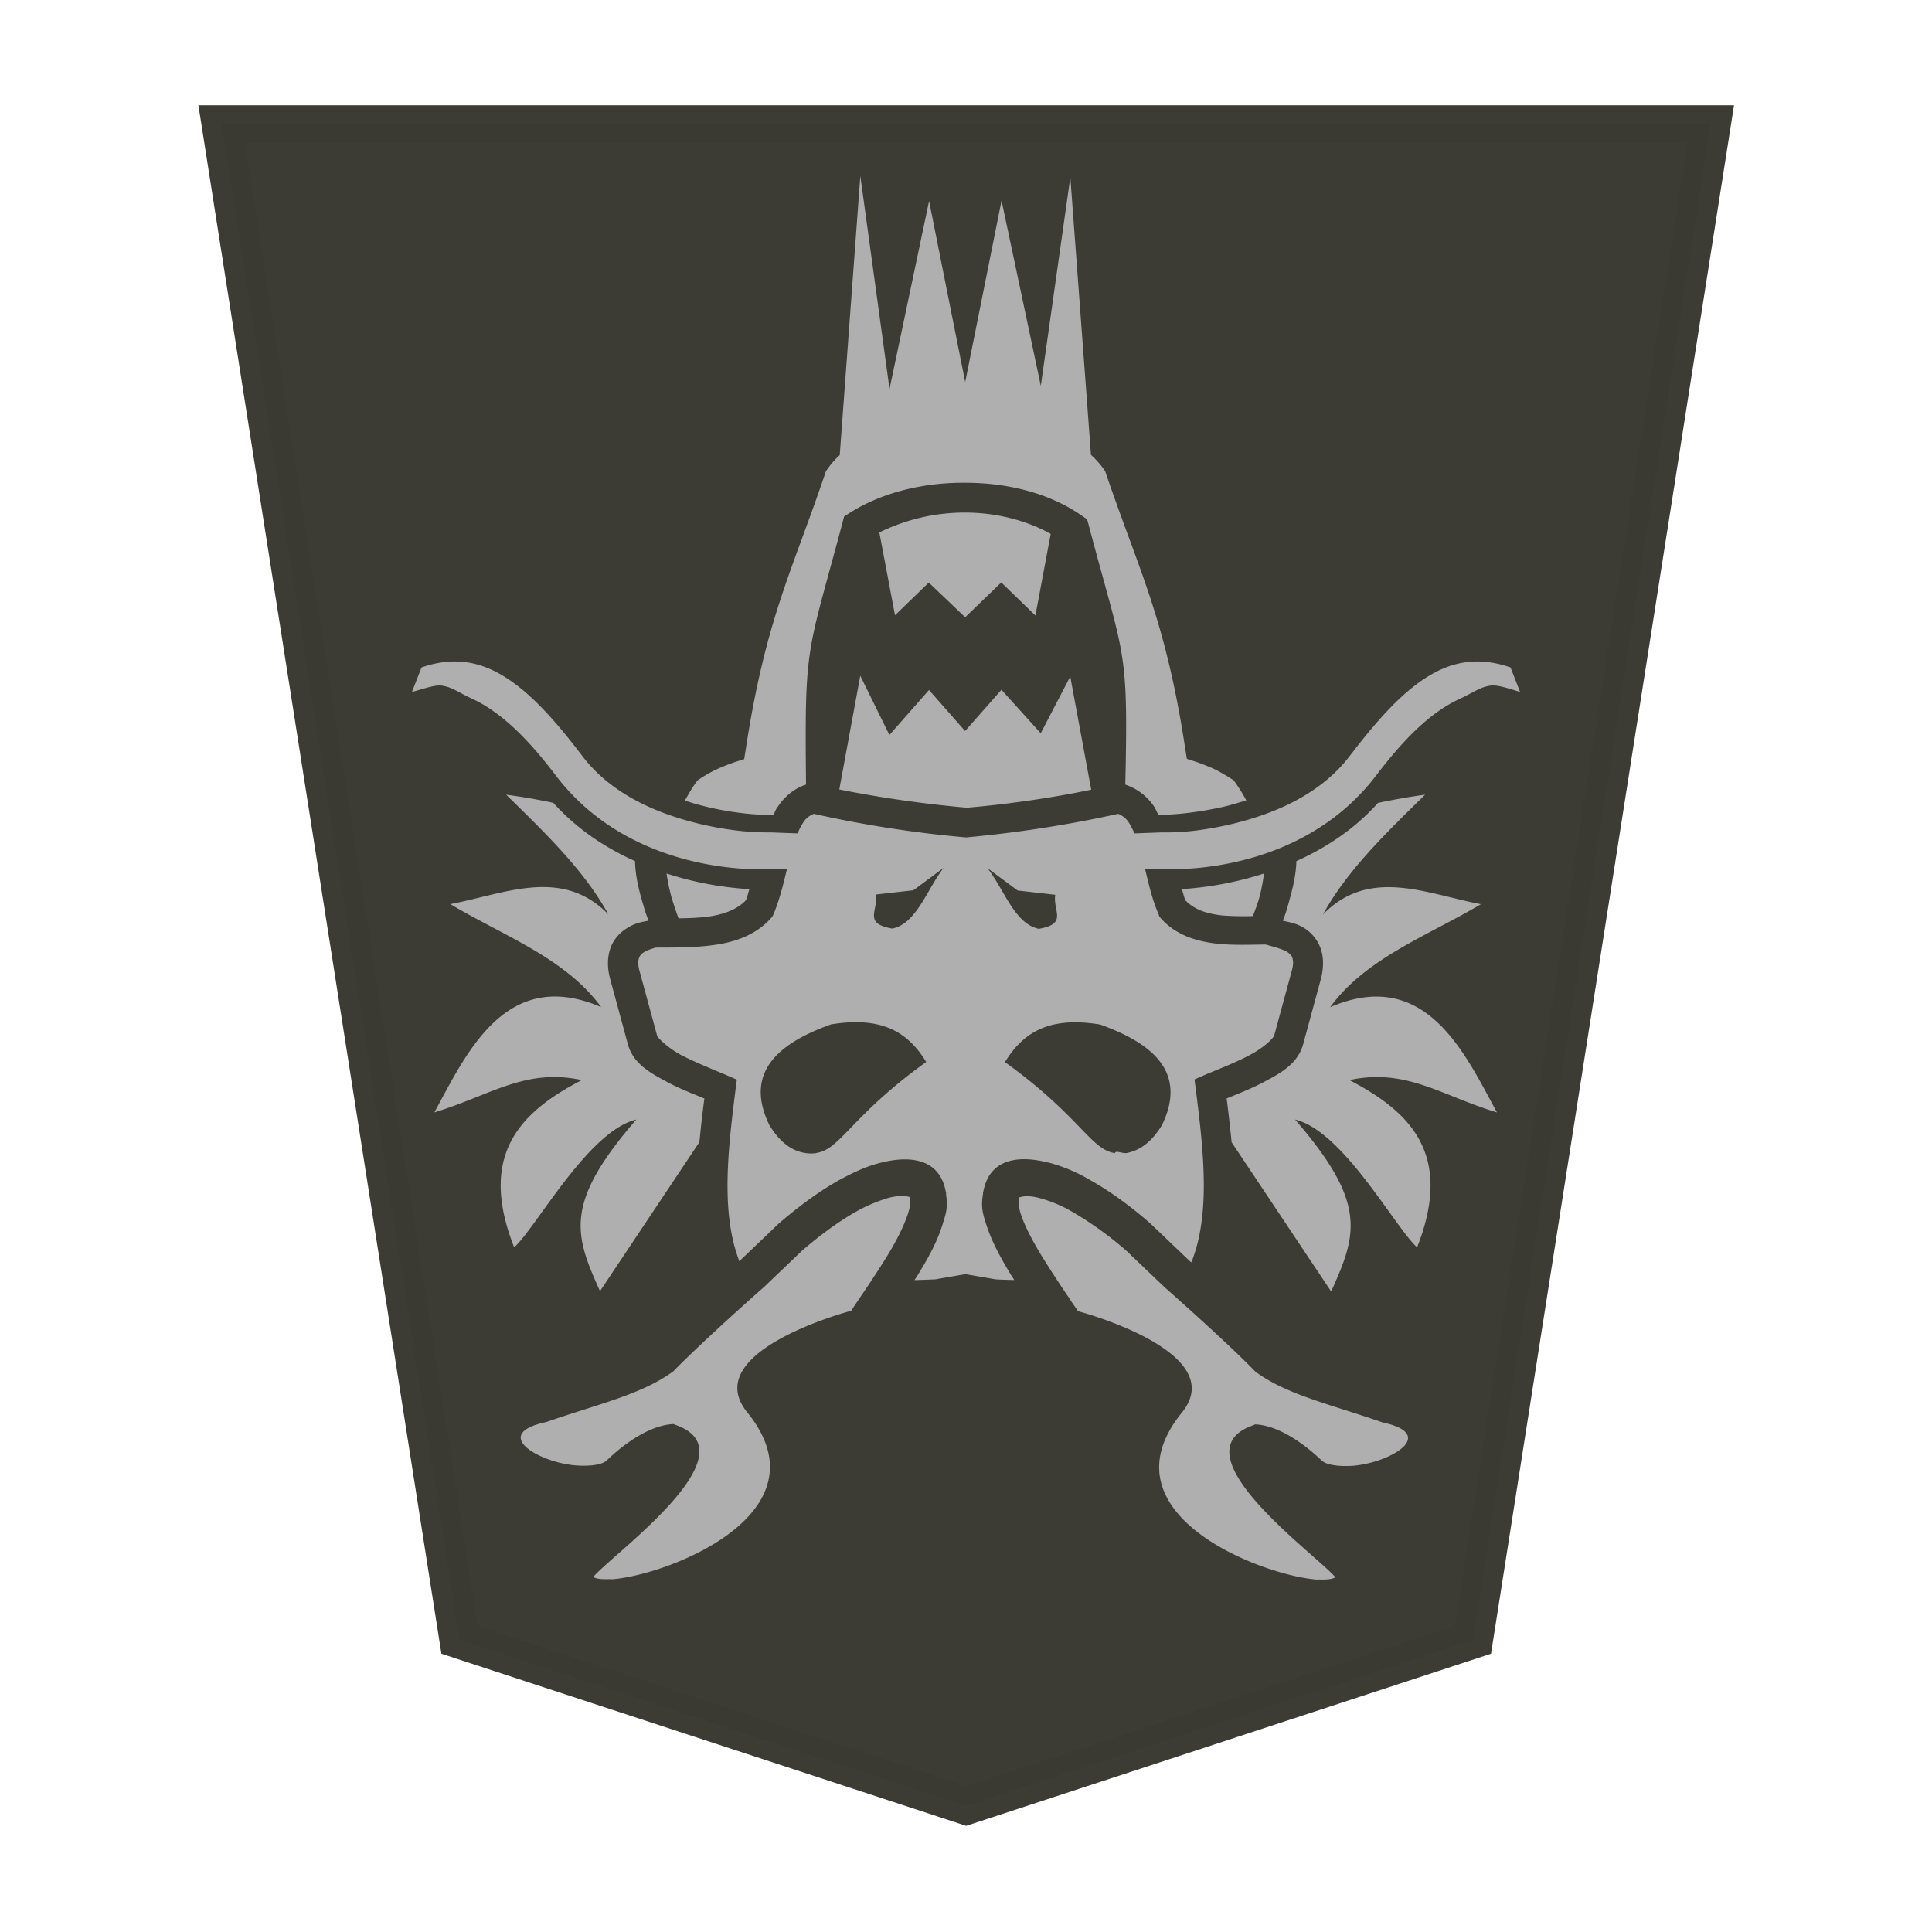 <svg xmlns="http://www.w3.org/2000/svg" width="52.157" height="52.157">
    <g opacity=".99">
        <path fill="#3a3931" fill-opacity=".992" stroke="#393831" stroke-opacity=".992" stroke-width="1.044" d="m-11.54 7.386-13.14 4.634-6.169 42.276H7.767L1.598 12.02Z" transform="matrix(-1.041 0 0 -.968 14.07 55.905)"/>
        <path fill="#b0b0b0" fill-opacity=".984" d="M35.593 42.639a1.6 1.6 0 0 0 .268-.004.6.6 0 0 0 .192-.051c-.49-.595-4.35-3.344-2.238-4.101.03-.009.04-.02.07-.03.845.038 1.706.894 1.799.979.125.115.422.154.758.144 1.017-.043 2.432-.845.884-1.175-1.41-.49-2.556-.74-3.397-1.344l-.004.008c-.595-.624-1.85-1.753-2.474-2.304l-1.044-.996a9.4 9.4 0 0 0-1.46-1.051 3.6 3.6 0 0 0-.864-.365c-.26-.07-.432-.07-.576-.02 0 .002.002.006-.004.033a1 1 0 0 0 .04.365c.096.326.327.768.586 1.19a30 30 0 0 0 .739 1.133c.096.154.182.26.23.346 0 0 4.148 1.088 2.808 2.74-2.22 2.738 2.192 4.418 3.686 4.51zm-19.107 0v-.002c1.494-.09 5.907-1.772 3.686-4.511-1.339-1.651 2.808-2.74 2.808-2.74.05-.085.135-.202.23-.346.202-.297.48-.71.74-1.132.26-.423.48-.864.576-1.19.05-.164.06-.298.04-.366-.005-.027-.005-.03-.004-.034-.144-.046-.326-.043-.576.021a4.2 4.2 0 0 0-.864.365c-.585.327-1.143.778-1.46 1.051l-1.043.996c-.624.547-1.875 1.682-2.475 2.304l-.004-.008c-.845.605-1.987.855-3.396 1.344-1.547.327-.135 1.132.883 1.175.336.014.633-.024.758-.144.09-.085.95-.94 1.8-.978.02.01.04.021.07.03 2.11.758-1.75 3.502-2.24 4.1a.5.5 0 0 0 .193.052 1.6 1.6 0 0 0 .269.003zm19.451-7.773c.692-1.54.99-2.374-.975-4.642 1.295.307 2.702 2.916 3.294 3.45 1.015-2.57-.26-3.697-1.826-4.516 1.532-.326 2.446.404 3.983.874-.855-1.565-1.913-3.955-4.503-2.842.961-1.322 2.638-1.93 4.07-2.78-1.474-.279-3.009-1.01-4.265.278.652-1.192 1.714-2.21 2.757-3.234-.432.058-.855.135-1.27.221-.663.74-1.44 1.226-2.205 1.573-.008.413-.125.835-.23 1.205-.061.22-.081.259-.135.403.192.046.345.06.566.192a1.08 1.08 0 0 1 .451.547c.09.25.09.547.002.864l-.47 1.73c-.144.52-.586.769-1.034 1.006-.355.192-.71.326-1.032.46q.076.591.134 1.182zm-19.746 0 2.69-4.033c.04-.394.081-.787.135-1.177-.326-.135-.681-.269-1.032-.461-.451-.24-.893-.49-1.034-1.005l-.47-1.731q-.135-.476 0-.864c.09-.25.269-.432.46-.547.221-.135.375-.154.567-.192-.05-.144-.07-.173-.134-.403-.116-.375-.221-.797-.23-1.206-.769-.346-1.539-.835-2.206-1.573a16 16 0 0 0-1.272-.22c1.043 1.024 2.107 2.04 2.76 3.233-1.257-1.291-2.794-.557-4.268-.279 1.433.855 3.111 1.459 4.072 2.78-2.589-1.112-3.647 1.278-4.503 2.843 1.537-.47 2.45-1.199 3.981-.873-1.57.816-2.842 1.946-1.826 4.516.595-.537 2-3.14 3.296-3.45-1.964 2.269-1.67 3.103-.975 4.642zm8.5-.308a17 17 0 0 0 .518-.019l.02.002.835-.144.836.144q.007-.002.02-.002c.02.004.24.012.46.017-.03-.057-.06-.09-.096-.153-.278-.46-.528-.912-.681-1.415-.08-.26-.125-.423-.06-.787-.003.016-.01.026-.01.043.006-.074.01-.086.01-.09-.004.02.001.029-.002.044.163-.963 1.017-1.008 1.783-.807h.004a4.3 4.3 0 0 1 1.092.461c.69.384 1.275.864 1.616 1.16l.02.017 1.034.988c.02.016.05.046.07.063l.03-.07v-.001c.48-1.276.308-2.903.097-4.562l-.04-.307.287-.125c.365-.154.845-.336 1.23-.547.384-.202.624-.461.634-.51l.47-1.73c.06-.202.04-.307.02-.375-.02-.06-.06-.096-.134-.153-.125-.077-.355-.135-.586-.202-.384.004-.816.024-1.262-.017-.547-.055-1.142-.211-1.567-.691l-.04-.046-.02-.06c-.173-.394-.269-.816-.365-1.222h.653c.307.008 3.607.072 5.584-2.527.75-.982 1.462-1.709 2.283-2.082.355-.163.519-.307.816-.346.183-.024.509.09.787.173l-.259-.662c-.893-.308-1.62-.154-2.312.297-.72.47-1.383 1.252-2.029 2.095-.845 1.108-2.2 1.62-3.332 1.87-.963.211-1.533.192-1.757.192l-.72.027a3 3 0 0 0-.144-.278.6.6 0 0 0-.298-.25 33 33 0 0 1-4.078.634l-.03.003-.03-.003a31.5 31.5 0 0 1-4.076-.634.57.57 0 0 0-.298.25c-.05.074-.096.172-.144.278l-.72-.027c-.22-.001-.796.014-1.756-.192-1.133-.25-2.49-.758-3.333-1.87-.643-.845-1.31-1.627-2.029-2.095-.691-.451-1.417-.605-2.312-.297l-.259.662c.279-.074.605-.192.787-.173.298.037.461.183.816.346.816.374 1.535 1.102 2.282 2.084 1.978 2.6 5.28 2.535 5.586 2.527h.652c-.096.403-.201.835-.364 1.222l-.03.06-.04.046c-.433.48-1.038.662-1.617.73-.538.069-1.064.055-1.491.06-.125.037-.24.072-.317.125a.28.28 0 0 0-.134.153c-.02.06-.04.173.02.375l.47 1.73c.01.04.25.298.634.51.384.2.864.393 1.23.547l.287.124-.04.308c-.21 1.658-.384 3.288.096 4.563 0 0 .01.03.01.034.01-.008.03-.023.03-.03l1.034-.988.02-.017c.336-.288.932-.777 1.617-1.16.355-.191.71-.364 1.092-.46h.002c.768-.202 1.626-.154 1.785.806-.003-.019 0-.027-.004-.046 0 .002.007.012.01.09q-.004-.022-.01-.04c.061.365.01.538-.07.788-.143.499-.402.96-.68 1.415-.03.057-.061.09-.097.153zm5.411-3.427c-.662-.096-.93-.988-2.972-2.458.528-.864 1.264-1.227 2.57-1.015 1.225.442 2.418 1.183 1.666 2.72-.288.471-.605.682-.95.75-.116.019-.308-.086-.318.007zm-8.074 0a1 1 0 0 1-.307-.007c-.346-.06-.663-.279-.95-.75-.75-1.537.44-2.28 1.665-2.72 1.306-.211 2.045.154 2.568 1.015-2.044 1.47-2.31 2.364-2.972 2.458zm6-6.06c-.643-.144-.922-1.065-1.371-1.635l.816.605 1.015.115c-.07.442.355.787-.461.922zm-3.923 0c-.816-.135-.393-.48-.46-.922l1.014-.115.816-.605c-.442.567-.73 1.495-1.369 1.635zm-5.778-.279c.25-.003.5-.012.74-.039.47-.06.834-.201 1.073-.451.03-.085.06-.192.09-.298a9 9 0 0 1-2.235-.422 5 5 0 0 0 .134.643c.096.317.154.47.192.576zm15.502-.069c.04-.125.09-.22.173-.509.06-.22.09-.432.125-.633a9.2 9.2 0 0 1-2.221.422c.03.096.06.211.09.298.24.25.566.365.998.413a8 8 0 0 0 .835.017zm-2.572-2.722c.25-.003.864-.021 1.734-.212.212-.046.432-.115.653-.182a4 4 0 0 0-.345-.547c.006.009-.288-.192-.538-.307a6 6 0 0 0-.49-.192l-.23-.075-.04-.25c-.538-3.553-1.267-4.858-2.165-7.514a2.4 2.4 0 0 0-.384-.442l-.557-7.495-.797 5.632-1.06-5.002-.981 4.9-.975-4.888-1.068 5.074-.788-5.752-.556 7.536a2.3 2.3 0 0 0-.375.442c-.893 2.657-1.624 3.962-2.165 7.517l-.04.25-.23.073s-.23.075-.49.192a3.4 3.4 0 0 0-.537.308c-.135.172-.24.364-.346.547a9 9 0 0 0 .653.182 8.2 8.2 0 0 0 1.737.211c.04-.072.06-.153.115-.22.173-.26.432-.5.768-.605-.04-3.847.02-3.451.988-7.085l.04-.154.134-.085c.864-.557 2-.835 3.138-.825 1.138 0 2.284.278 3.164.902l.124.085.04.144c.962 3.65 1.077 3.248.991 7.02l.01.002a1.5 1.5 0 0 1 .778.604c.04.07.07.144.115.221zm-5.191-.192c.902-.075 2.145-.23 3.393-.49l-.566-3.056-.797 1.532-1.06-1.174-.982 1.114-.974-1.108-1.069 1.215-.787-1.6-.566 3.071a32 32 0 0 0 3.412.49zm-.01-5.145.974-.94.922.892.413-2.203c-.653-.365-1.47-.576-2.318-.576a5.24 5.24 0 0 0-2.308.537l.423 2.236.912-.883z"/>
    </g>
</svg>
